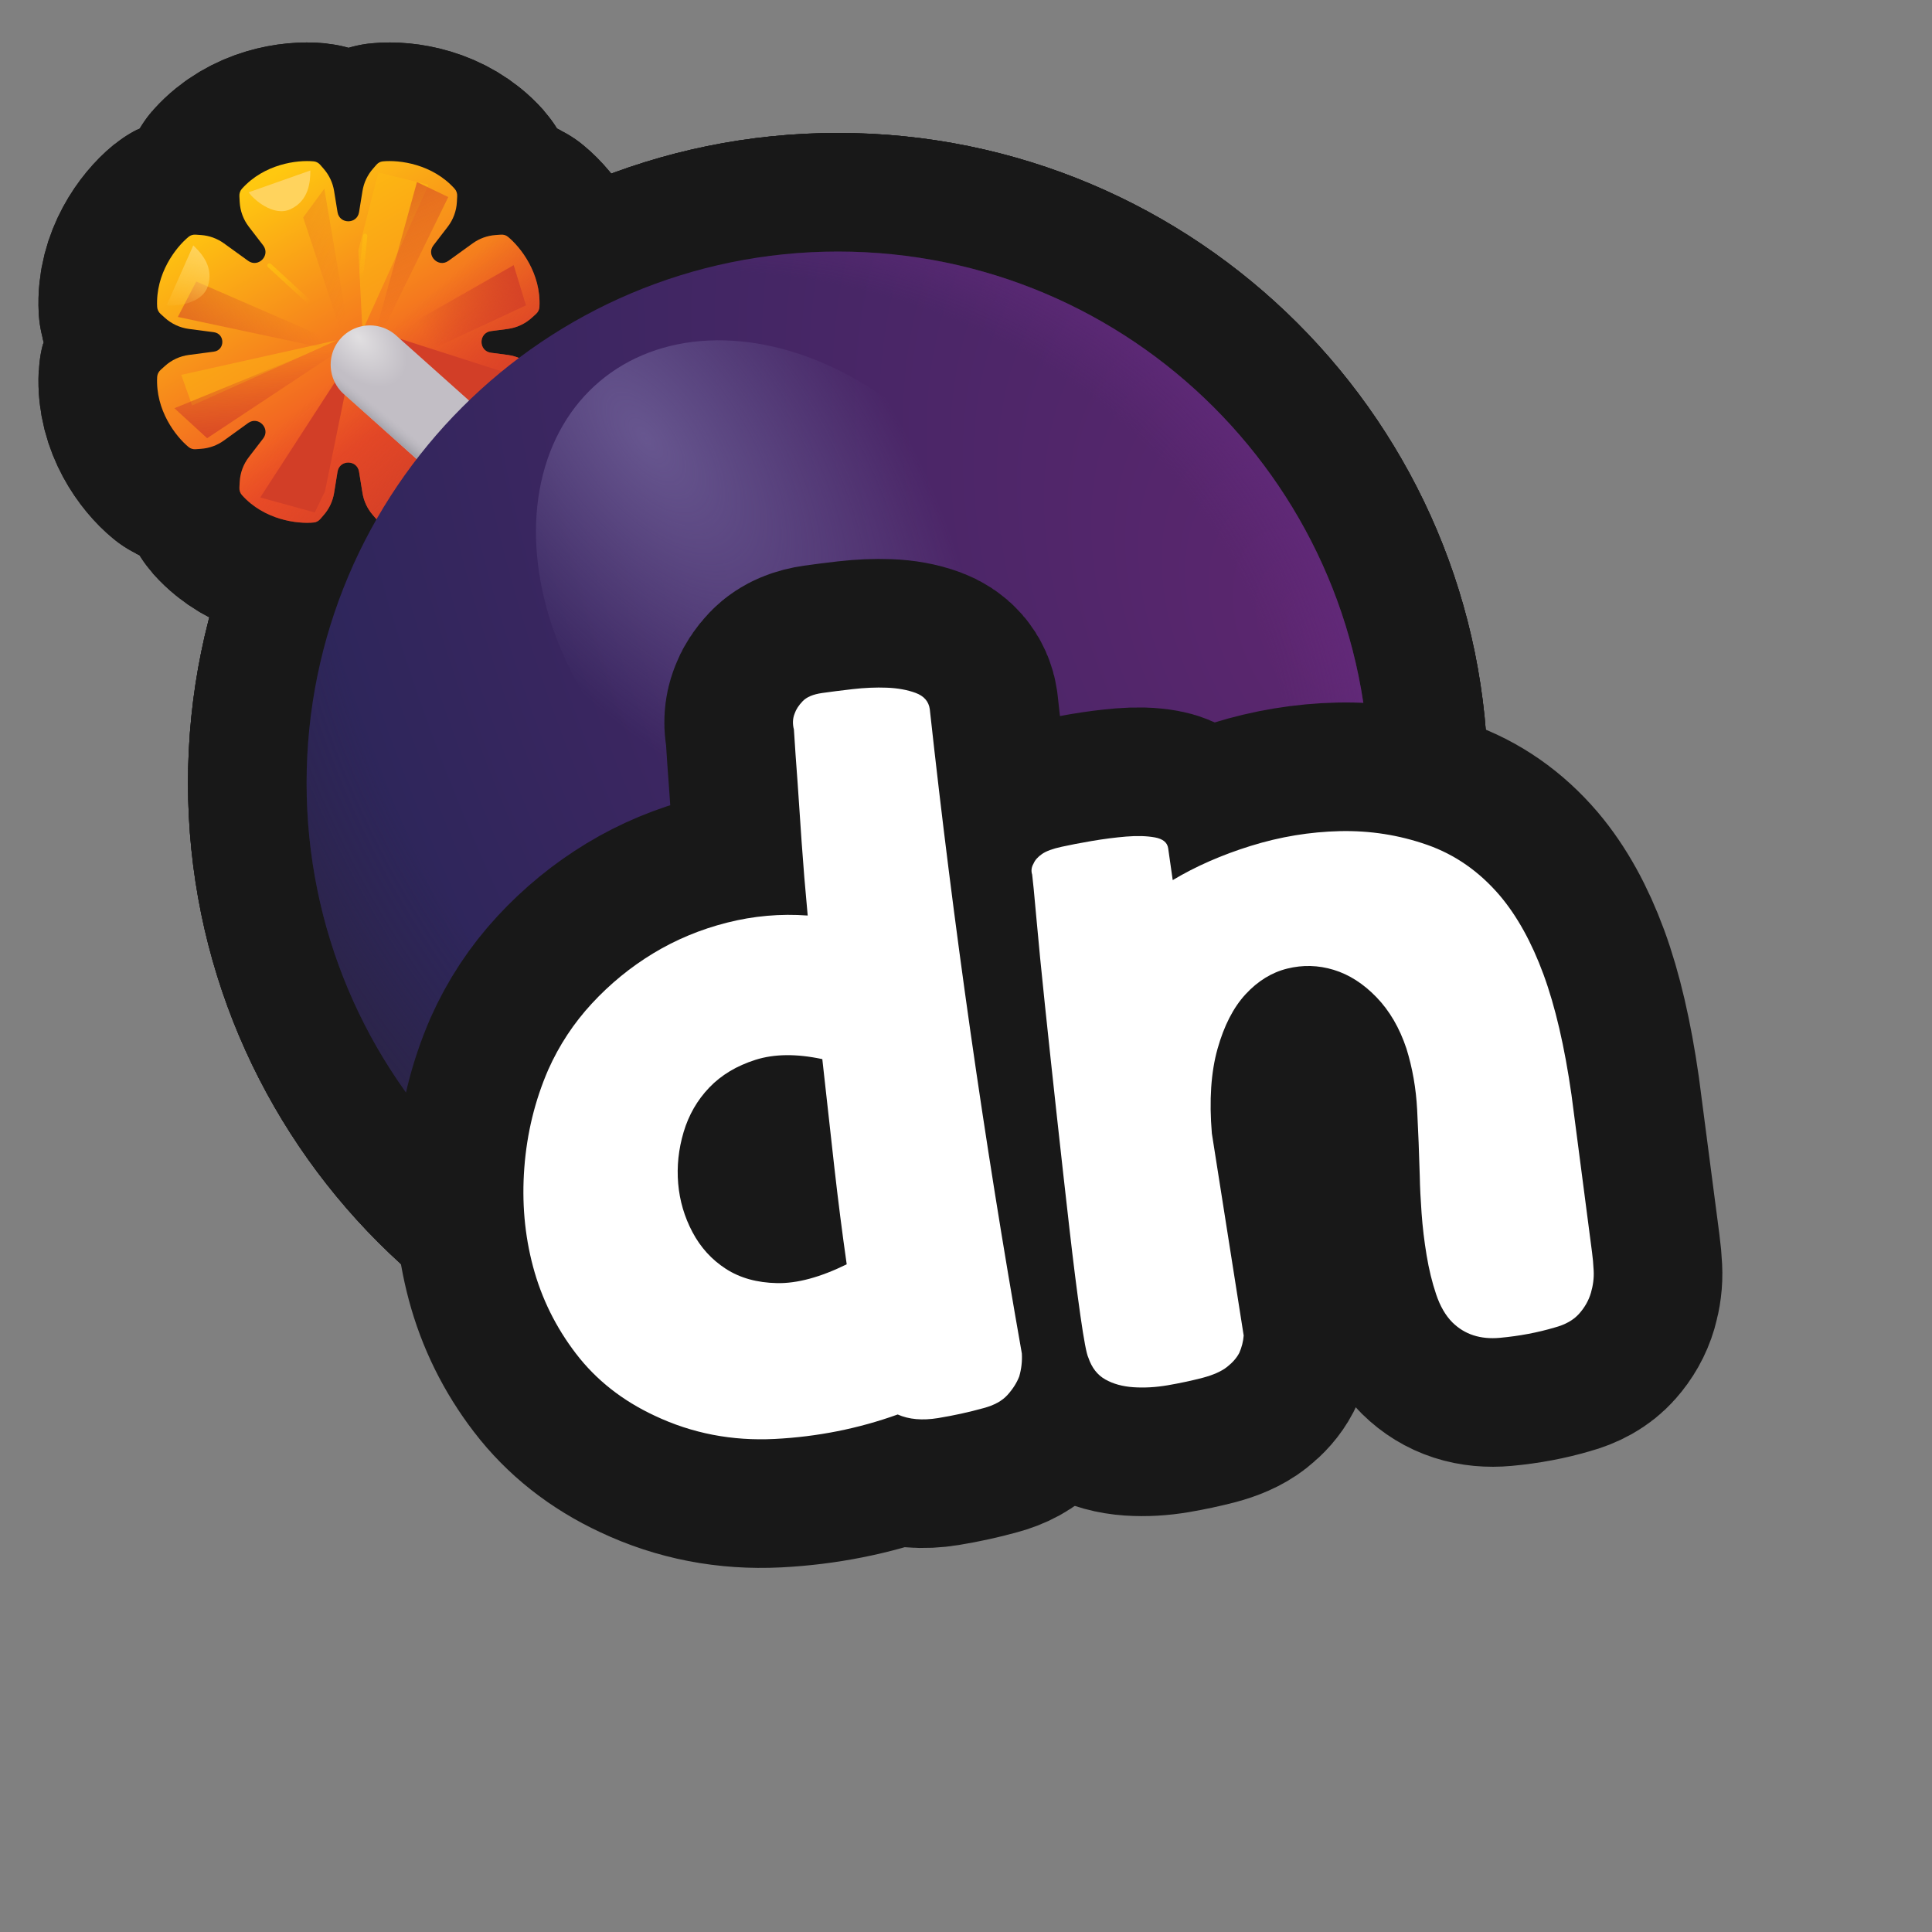 <?xml version="1.0" encoding="UTF-8"?>
<svg id="Pattern" xmlns="http://www.w3.org/2000/svg" width="280" height="280" xmlns:xlink="http://www.w3.org/1999/xlink" viewBox="0 0 280 280">
  <rect x="0" y="0" width="280" height="280" fill="#808080" stroke="none"/>
  <defs>
    <linearGradient id="linear-gradient" x1="-1207.574" y1="-7165.803" x2="-1253.779" y2="-7192.263" gradientTransform="translate(-7128.485 -1181) rotate(-90) scale(1 -1)" gradientUnits="userSpaceOnUse">
      <stop offset="0" stop-color="#ffc810"/>
      <stop offset=".756" stop-color="#ef4e26"/>
    </linearGradient>
    <linearGradient id="linear-gradient-2" x1="-1249.834" y1="-7196.052" x2="-1232.458" y2="-7180.65" gradientTransform="translate(-7128.485 -1181) rotate(-90) scale(1 -1)" gradientUnits="userSpaceOnUse">
      <stop offset="0" stop-color="#d23e27"/>
      <stop offset="1" stop-color="#d23e27" stop-opacity="0"/>
    </linearGradient>
    <linearGradient id="linear-gradient-3" x1="-1249.286" y1="-7168.054" x2="-1231.436" y2="-7168.665" xlink:href="#linear-gradient-2"/>
    <linearGradient id="linear-gradient-4" x1="-1235.017" y1="-7157.179" x2="-1225.747" y2="-7172.446" xlink:href="#linear-gradient-2"/>
    <linearGradient id="linear-gradient-5" x1="-1210.015" y1="-7181.736" x2="-1225.949" y2="-7189.806" xlink:href="#linear-gradient-2"/>
    <linearGradient id="linear-gradient-6" x1="-1215.564" y1="-7164.098" x2="-1223.283" y2="-7180.204" xlink:href="#linear-gradient-2"/>
    <linearGradient id="linear-gradient-7" x1="-1220.415" y1="-7207.239" x2="-1229.992" y2="-7190.258" xlink:href="#linear-gradient-2"/>
    <radialGradient id="radial-gradient" cx="-6103.593" cy="3439.9" fx="-6103.593" fy="3439.9" r="6.319" gradientTransform="translate(8934.98 20137.766) rotate(46.679) scale(3.393 -2.128)" gradientUnits="userSpaceOnUse">
      <stop offset="0" stop-color="#e1dfe1"/>
      <stop offset=".394" stop-color="#c2bec5"/>
    </radialGradient>
    <linearGradient id="linear-gradient-8" x1="-1246.201" y1="-7187.602" x2="-1244.621" y2="-7188.885" gradientTransform="translate(-7128.485 -1181) rotate(-90) scale(1 -1)" gradientUnits="userSpaceOnUse">
      <stop offset="0" stop-color="#a3a1a8"/>
      <stop offset="1" stop-color="#b8b6bd" stop-opacity="0"/>
    </linearGradient>
    <radialGradient id="radial-gradient-2" cx="-6760.102" cy="-521.71" fx="-6760.102" fy="-521.71" r="6.319" gradientTransform="translate(-114756.771 85522.618) rotate(150.614) scale(21.017 -34.568)" gradientUnits="userSpaceOnUse">
      <stop offset=".006" stop-color="#5c266f"/>
      <stop offset="1" stop-color="#2e265b"/>
    </radialGradient>
    <radialGradient id="radial-gradient-3" cx="-6727.889" cy="-464.713" fx="-6727.889" fy="-464.713" r="6.319" gradientTransform="translate(-107377.268 111425.175) rotate(138.535) scale(22.936 -26.322)" gradientUnits="userSpaceOnUse">
      <stop offset=".719" stop-color="#29233a" stop-opacity="0"/>
      <stop offset="1" stop-color="#29233a"/>
    </radialGradient>
    <radialGradient id="radial-gradient-4" cx="-5942.545" cy="-363.908" fx="-5942.545" fy="-363.908" r="6.319" gradientTransform="translate(104757.926 -49632.042) rotate(-22.45) scale(19.476 -16.532)" gradientUnits="userSpaceOnUse">
      <stop offset=".81" stop-color="#672b80" stop-opacity="0"/>
      <stop offset="1" stop-color="#672b80"/>
    </radialGradient>
    <radialGradient id="radial-gradient-5" cx="-6351.454" cy="716.428" fx="-6351.454" fy="716.428" r="6.319" gradientTransform="translate(-8316.577 91334.429) rotate(92.148) scale(14.411 -6.984)" gradientUnits="userSpaceOnUse">
      <stop offset="0" stop-color="#67568f"/>
      <stop offset=".728" stop-color="#67568f" stop-opacity="0"/>
    </radialGradient>
    <linearGradient id="linear-gradient-9" x1="-1216.955" y1="-7157.842" x2="-1226.781" y2="-7154.683" gradientTransform="translate(-7128.485 -1181) rotate(-90) scale(1 -1)" gradientUnits="userSpaceOnUse">
      <stop offset="0" stop-color="#ffd35d"/>
      <stop offset="1" stop-color="#ffd35d" stop-opacity="0"/>
    </linearGradient>
    <linearGradient id="linear-gradient-10" x1="-1220.118" y1="-7167.091" x2="-1224.61" y2="-7173.509" gradientTransform="translate(-7128.485 -1181) rotate(-90) scale(1 -1)" gradientUnits="userSpaceOnUse">
      <stop offset="0" stop-color="#febb12"/>
      <stop offset="1" stop-color="#febb12" stop-opacity="0"/>
    </linearGradient>
    <linearGradient id="linear-gradient-11" x1="-1213.67" y1="-7180.399" x2="-1221.481" y2="-7180.984" xlink:href="#linear-gradient-10"/>
  </defs>
  <a xlink:href="https://www.notion.so/dmmnotes/denied-bfa029478ea0407889d79bc2020eac41?pvs=4">
    <g>
      <g>
        <g>
          <path d="M28.362,34.008c-.364-.026-.727.067-1.009.298-1.878,1.537-4.835,5.353-4.576,10.179.021.394.212.757.505,1.022l.623.562c.967.872,2.176,1.43,3.466,1.601l3.616.476c1.648.217,1.648,2.602,0,2.819l-3.616.476c-1.291.171-2.5.729-3.466,1.601l-.623.562c-.293.265-.484.628-.505,1.022-.259,4.827,2.699,8.643,4.576,10.179.282.231.645.324,1.009.298l.779-.056c1.193-.085,2.338-.501,3.307-1.201l3.51-2.535c1.476-1.067,3.287.799,2.177,2.243l-2.072,2.696c-.794,1.032-1.255,2.281-1.324,3.581l-.044.837c-.021.394.101.786.364,1.08,3.226,3.6,8.014,4.212,10.429,3.973.363-.035.686-.226.925-.501l.512-.59c.784-.902,1.301-2.006,1.493-3.187l.5-3.08c.287-1.769,2.831-1.769,3.118,0l.5,3.08c.192,1.18.709,2.284,1.493,3.187l.512.59c.239.275.562.466.925.501,2.415.239,7.203-.373,10.429-3.973.263-.294.385-.686.364-1.08l-.044-.837c-.068-1.3-.53-2.549-1.323-3.581l-2.073-2.696c-1.11-1.444.701-3.31,2.177-2.243l3.51,2.535c.969.7,2.114,1.116,3.307,1.201l.779.056c.363.026.727-.067,1.009-.298,1.877-1.537,4.835-5.353,4.576-10.179-.021-.394-.212-.757-.505-1.022l-.622-.562c-.967-.872-2.176-1.43-3.466-1.601l-2.428-.32c-1.831-.242-1.831-2.891,0-3.132l2.428-.32c1.291-.171,2.5-.729,3.466-1.601l.622-.562c.293-.265.484-.627.505-1.022.259-4.827-2.699-8.642-4.576-10.179-.282-.231-.646-.324-1.009-.298l-.779.056c-1.193.085-2.338.501-3.307,1.201l-3.51,2.535c-1.476,1.067-3.287-.799-2.177-2.243l2.073-2.696c.793-1.032,1.255-2.281,1.323-3.581l.044-.838c.021-.394-.101-.786-.364-1.08-3.226-3.6-8.014-4.211-10.429-3.973-.363.035-.686.226-.925.502l-.512.59c-.784.903-1.301,2.006-1.493,3.187l-.5,3.08c-.287,1.769-2.831,1.769-3.118,0l-.5-3.08c-.192-1.18-.709-2.284-1.493-3.187l-.512-.59c-.239-.275-.562-.466-.925-.502-2.415-.238-7.203.373-10.429,3.973-.263.294-.385.686-.364,1.08l.044.838c.068,1.3.53,2.549,1.324,3.581l2.072,2.696c1.11,1.444-.701,3.31-2.177,2.243l-3.51-2.535c-.969-.7-2.115-1.116-3.307-1.201l-.779-.056Z" fill="none" stroke="#181818" stroke-linecap="round" stroke-linejoin="round" stroke-width="34.378"/>
          <path d="M28.362,34.008c-.364-.026-.727.067-1.009.298-1.878,1.537-4.835,5.353-4.576,10.179.021.394.212.757.505,1.022l.623.562c.967.872,2.176,1.43,3.466,1.601l3.616.476c1.648.217,1.648,2.602,0,2.819l-3.616.476c-1.291.171-2.5.729-3.466,1.601l-.623.562c-.293.265-.484.628-.505,1.022-.259,4.827,2.699,8.643,4.576,10.179.282.231.645.324,1.009.298l.779-.056c1.193-.085,2.338-.501,3.307-1.201l3.51-2.535c1.476-1.067,3.287.799,2.177,2.243l-2.072,2.696c-.794,1.032-1.255,2.281-1.324,3.581l-.044.837c-.021.394.101.786.364,1.08,3.226,3.6,8.014,4.212,10.429,3.973.363-.035.686-.226.925-.501l.512-.59c.784-.902,1.301-2.006,1.493-3.187l.5-3.08c.287-1.769,2.831-1.769,3.118,0l.5,3.08c.192,1.18.709,2.284,1.493,3.187l.512.59c.239.275.562.466.925.501,2.415.239,7.203-.373,10.429-3.973.263-.294.385-.686.364-1.08l-.044-.837c-.068-1.3-.53-2.549-1.323-3.581l-2.073-2.696c-1.11-1.444.701-3.31,2.177-2.243l3.51,2.535c.969.7,2.114,1.116,3.307,1.201l.779.056c.363.026.727-.067,1.009-.298,1.877-1.537,4.835-5.353,4.576-10.179-.021-.394-.212-.757-.505-1.022l-.622-.562c-.967-.872-2.176-1.43-3.466-1.601l-2.428-.32c-1.831-.242-1.831-2.891,0-3.132l2.428-.32c1.291-.171,2.5-.729,3.466-1.601l.622-.562c.293-.265.484-.627.505-1.022.259-4.827-2.699-8.642-4.576-10.179-.282-.231-.646-.324-1.009-.298l-.779.056c-1.193.085-2.338.501-3.307,1.201l-3.51,2.535c-1.476,1.067-3.287-.799-2.177-2.243l2.073-2.696c.793-1.032,1.255-2.281,1.323-3.581l.044-.838c.021-.394-.101-.786-.364-1.08-3.226-3.6-8.014-4.211-10.429-3.973-.363.035-.686.226-.925.502l-.512.59c-.784.903-1.301,2.006-1.493,3.187l-.5,3.08c-.287,1.769-2.831,1.769-3.118,0l-.5-3.08c-.192-1.18-.709-2.284-1.493-3.187l-.512-.59c-.239-.275-.562-.466-.925-.502-2.415-.238-7.203.373-10.429,3.973-.263.294-.385.686-.364,1.08l.044.838c.068,1.3.53,2.549,1.324,3.581l2.072,2.696c1.11,1.444-.701,3.31-2.177,2.243l-3.51-2.535c-.969-.7-2.115-1.116-3.307-1.201l-.779-.056Z" fill="none" stroke="#181818" stroke-linecap="round" stroke-linejoin="round" stroke-width="34.378"/>
          <path d="M51.147,51.364l-13.427,20.733,7.898,2.172,1.481-3.06,4.048-19.845Z" fill="none" stroke="#181818" stroke-linecap="round" stroke-linejoin="round" stroke-width="34.378"/>
          <path d="M55.491,48.304l12.637,11.748,5.233-6.022-17.87-5.726Z" fill="none" stroke="#181818" stroke-linecap="round" stroke-linejoin="round" stroke-width="34.378"/>
          <g>
            <polygon points="48.877 49.291 26.268 54.326 27.847 58.769 48.877 49.291" fill="none" stroke="#181818" stroke-linecap="round" stroke-linejoin="round" stroke-width="34.378"/>
            <polygon points="48.877 49.291 26.268 54.326 27.847 58.769 48.877 49.291" fill="none" stroke="#181818" stroke-linecap="round" stroke-linejoin="round" stroke-width="34.378"/>
          </g>
          <g>
            <polygon points="62.107 26.78 52.527 47.95 51.938 36.258 54.831 24.998 62.107 26.78" fill="none" stroke="#181818" stroke-linecap="round" stroke-linejoin="round" stroke-width="34.378"/>
            <polygon points="62.107 26.78 52.527 47.95 51.938 36.258 54.831 24.998 62.107 26.78" fill="none" stroke="#181818" stroke-linecap="round" stroke-linejoin="round" stroke-width="34.378"/>
          </g>
          <path d="M54.898,47.02l-29.619,12.144,4.739,4.344,24.88-16.488Z" fill="none" stroke="#181818" stroke-linecap="round" stroke-linejoin="round" stroke-width="34.378"/>
          <g>
            <polygon points="54.109 51.956 28.44 40.8 25.774 45.934 54.109 51.956" fill="none" stroke="#181818" stroke-linecap="round" stroke-linejoin="round" stroke-width="34.378"/>
            <polygon points="54.109 51.956 28.44 40.8 25.774 45.934 54.109 51.956" fill="none" stroke="#181818" stroke-linecap="round" stroke-linejoin="round" stroke-width="34.378"/>
          </g>
          <g>
            <polygon points="53.22 52.549 64.969 28.558 60.428 26.385 53.22 52.549" fill="none" stroke="#181818" stroke-linecap="round" stroke-linejoin="round" stroke-width="34.378"/>
            <polygon points="53.22 52.549 64.969 28.558 60.428 26.385 53.22 52.549" fill="none" stroke="#181818" stroke-linecap="round" stroke-linejoin="round" stroke-width="34.378"/>
          </g>
          <g>
            <polygon points="51.686 54.943 47.003 27.348 43.94 31.519 51.686 54.943" fill="none" stroke="#181818" stroke-linecap="round" stroke-linejoin="round" stroke-width="34.378"/>
            <polygon points="51.686 54.943 47.003 27.348 43.94 31.519 51.686 54.943" fill="none" stroke="#181818" stroke-linecap="round" stroke-linejoin="round" stroke-width="34.378"/>
          </g>
          <path d="M76.224,44.255l-1.777-5.825-20.437,11.65,4.64,2.37,17.574-8.195Z" fill="none" stroke="#181818" stroke-linecap="round" stroke-linejoin="round" stroke-width="34.378"/>
          <path d="M53.609,52.845l18.018,16.093" fill="none" stroke="#181818" stroke-linecap="round" stroke-linejoin="round" stroke-width="34.378"/>
          <path d="M53.609,52.845l18.018,16.093" fill="none" stroke="#181818" stroke-linecap="round" stroke-linejoin="round" stroke-width="34.378"/>
          <path d="M198.452,113.465c0,42.531-34.478,77.009-77.009,77.009-42.531,0-77.009-34.478-77.009-77.009,0-42.531,34.478-77.009,77.009-77.009,42.531,0,77.009,34.478,77.009,77.009Z" fill="none" stroke="#181818" stroke-linecap="round" stroke-linejoin="round" stroke-width="34.378"/>
          <path d="M198.452,113.465c0,42.531-34.478,77.009-77.009,77.009-42.531,0-77.009-34.478-77.009-77.009,0-42.531,34.478-77.009,77.009-77.009,42.531,0,77.009,34.478,77.009,77.009Z" fill="none" stroke="#181818" stroke-linecap="round" stroke-linejoin="round" stroke-width="34.378"/>
          <path d="M198.452,113.465c0,42.531-34.478,77.009-77.009,77.009-42.531,0-77.009-34.478-77.009-77.009,0-42.531,34.478-77.009,77.009-77.009,42.531,0,77.009,34.478,77.009,77.009Z" fill="none" stroke="#181818" stroke-linecap="round" stroke-linejoin="round" stroke-width="34.378"/>
          <ellipse cx="114.236" cy="87.643" rx="31.795" ry="42.362" transform="translate(-29.592 94.32) rotate(-40.154)" fill="none" stroke="#181818" stroke-linecap="round" stroke-linejoin="round" stroke-width="34.378"/>
          <path d="M36.042,27.866l8.935-3.159c0,1.629-.197,4.393-2.913,5.627-2.477,1.126-5.43-1.53-6.022-2.468Z" fill="none" stroke="#181818" stroke-linecap="round" stroke-linejoin="round" stroke-width="34.378"/>
          <path d="M24.161,44.226l3.85-8.66c1.183,1.12,3.054,3.164,2.084,5.984-.886,2.572-4.845,2.891-5.933,2.676Z" fill="none" stroke="#181818" stroke-linecap="round" stroke-linejoin="round" stroke-width="34.378"/>
          <path d="M39.053,38.48l8.639,7.948" fill="none" stroke="#181818" stroke-linecap="round" stroke-linejoin="round" stroke-width="34.378"/>
          <path d="M52.924,34.185l-1.033,10.154" fill="none" stroke="#181818" stroke-linecap="round" stroke-linejoin="round" stroke-width="34.378"/>
        </g>
        <g>
          <path d="M28.362,34.008c-.364-.026-.727.067-1.009.298-1.878,1.537-4.835,5.353-4.576,10.179.021.394.212.757.505,1.022l.623.562c.967.872,2.176,1.43,3.466,1.601l3.616.476c1.648.217,1.648,2.602,0,2.819l-3.616.476c-1.291.171-2.5.729-3.466,1.601l-.623.562c-.293.265-.484.628-.505,1.022-.259,4.827,2.699,8.643,4.576,10.179.282.231.645.324,1.009.298l.779-.056c1.193-.085,2.338-.501,3.307-1.201l3.51-2.535c1.476-1.067,3.287.799,2.177,2.243l-2.072,2.696c-.794,1.032-1.255,2.281-1.324,3.581l-.044.837c-.021.394.101.786.364,1.08,3.226,3.6,8.014,4.212,10.429,3.973.363-.035.686-.226.925-.501l.512-.59c.784-.902,1.301-2.006,1.493-3.187l.5-3.08c.287-1.769,2.831-1.769,3.118,0l.5,3.08c.192,1.18.709,2.284,1.493,3.187l.512.59c.239.275.562.466.925.501,2.415.239,7.203-.373,10.429-3.973.263-.294.385-.686.364-1.08l-.044-.837c-.068-1.3-.53-2.549-1.323-3.581l-2.073-2.696c-1.11-1.444.701-3.31,2.177-2.243l3.51,2.535c.969.7,2.114,1.116,3.307,1.201l.779.056c.363.026.727-.067,1.009-.298,1.877-1.537,4.835-5.353,4.576-10.179-.021-.394-.212-.757-.505-1.022l-.622-.562c-.967-.872-2.176-1.43-3.466-1.601l-2.428-.32c-1.831-.242-1.831-2.891,0-3.132l2.428-.32c1.291-.171,2.5-.729,3.466-1.601l.622-.562c.293-.265.484-.627.505-1.022.259-4.827-2.699-8.642-4.576-10.179-.282-.231-.646-.324-1.009-.298l-.779.056c-1.193.085-2.338.501-3.307,1.201l-3.51,2.535c-1.476,1.067-3.287-.799-2.177-2.243l2.073-2.696c.793-1.032,1.255-2.281,1.323-3.581l.044-.838c.021-.394-.101-.786-.364-1.08-3.226-3.6-8.014-4.211-10.429-3.973-.363.035-.686.226-.925.502l-.512.59c-.784.903-1.301,2.006-1.493,3.187l-.5,3.08c-.287,1.769-2.831,1.769-3.118,0l-.5-3.08c-.192-1.18-.709-2.284-1.493-3.187l-.512-.59c-.239-.275-.562-.466-.925-.502-2.415-.238-7.203.373-10.429,3.973-.263.294-.385.686-.364,1.08l.044.838c.068,1.3.53,2.549,1.324,3.581l2.072,2.696c1.11,1.444-.701,3.31-2.177,2.243l-3.51-2.535c-.969-.7-2.115-1.116-3.307-1.201l-.779-.056Z" fill="url(#linear-gradient)" fill-rule="evenodd" stroke-width="0"/>
          <path d="M28.362,34.008c-.364-.026-.727.067-1.009.298-1.878,1.537-4.835,5.353-4.576,10.179.021.394.212.757.505,1.022l.623.562c.967.872,2.176,1.43,3.466,1.601l3.616.476c1.648.217,1.648,2.602,0,2.819l-3.616.476c-1.291.171-2.5.729-3.466,1.601l-.623.562c-.293.265-.484.628-.505,1.022-.259,4.827,2.699,8.643,4.576,10.179.282.231.645.324,1.009.298l.779-.056c1.193-.085,2.338-.501,3.307-1.201l3.51-2.535c1.476-1.067,3.287.799,2.177,2.243l-2.072,2.696c-.794,1.032-1.255,2.281-1.324,3.581l-.044.837c-.021.394.101.786.364,1.08,3.226,3.6,8.014,4.212,10.429,3.973.363-.035.686-.226.925-.501l.512-.59c.784-.902,1.301-2.006,1.493-3.187l.5-3.08c.287-1.769,2.831-1.769,3.118,0l.5,3.08c.192,1.18.709,2.284,1.493,3.187l.512.59c.239.275.562.466.925.501,2.415.239,7.203-.373,10.429-3.973.263-.294.385-.686.364-1.08l-.044-.837c-.068-1.3-.53-2.549-1.323-3.581l-2.073-2.696c-1.11-1.444.701-3.31,2.177-2.243l3.51,2.535c.969.7,2.114,1.116,3.307,1.201l.779.056c.363.026.727-.067,1.009-.298,1.877-1.537,4.835-5.353,4.576-10.179-.021-.394-.212-.757-.505-1.022l-.622-.562c-.967-.872-2.176-1.43-3.466-1.601l-2.428-.32c-1.831-.242-1.831-2.891,0-3.132l2.428-.32c1.291-.171,2.5-.729,3.466-1.601l.622-.562c.293-.265.484-.627.505-1.022.259-4.827-2.699-8.642-4.576-10.179-.282-.231-.646-.324-1.009-.298l-.779.056c-1.193.085-2.338.501-3.307,1.201l-3.51,2.535c-1.476,1.067-3.287-.799-2.177-2.243l2.073-2.696c.793-1.032,1.255-2.281,1.323-3.581l.044-.838c.021-.394-.101-.786-.364-1.08-3.226-3.6-8.014-4.211-10.429-3.973-.363.035-.686.226-.925.502l-.512.59c-.784.903-1.301,2.006-1.493,3.187l-.5,3.08c-.287,1.769-2.831,1.769-3.118,0l-.5-3.08c-.192-1.18-.709-2.284-1.493-3.187l-.512-.59c-.239-.275-.562-.466-.925-.502-2.415-.238-7.203.373-10.429,3.973-.263.294-.385.686-.364,1.08l.044.838c.068,1.3.53,2.549,1.324,3.581l2.072,2.696c1.11,1.444-.701,3.31-2.177,2.243l-3.51-2.535c-.969-.7-2.115-1.116-3.307-1.201l-.779-.056Z" fill="url(#linear-gradient-2)" fill-rule="evenodd" stroke-width="0"/>
          <path d="M51.147,51.364l-13.427,20.733,7.898,2.172,1.481-3.06,4.048-19.845Z" fill="#d23e27" stroke-width="0"/>
          <path d="M55.491,48.304l12.637,11.748,5.233-6.022-17.87-5.726Z" fill="#d23e27" stroke-width="0"/>
          <polygon points="48.877 49.291 26.268 54.326 27.847 58.769 48.877 49.291" fill="#febb12" opacity=".5" stroke-width="0"/>
          <polygon points="62.107 26.78 52.527 47.95 51.938 36.258 54.831 24.998 62.107 26.78" fill="#febb12" opacity=".5" stroke-width="0"/>
          <path d="M54.898,47.02l-29.619,12.144,4.739,4.344,24.88-16.488Z" fill="url(#linear-gradient-3)" stroke-width="0"/>
          <polygon points="54.109 51.956 28.44 40.8 25.774 45.934 54.109 51.956" fill="url(#linear-gradient-4)" opacity=".6" stroke-width="0"/>
          <polygon points="53.22 52.549 64.969 28.558 60.428 26.385 53.22 52.549" fill="url(#linear-gradient-5)" opacity=".6" stroke-width="0"/>
          <polygon points="51.686 54.943 47.003 27.348 43.94 31.519 51.686 54.943" fill="url(#linear-gradient-6)" opacity=".3" stroke-width="0"/>
          <path d="M76.224,44.255l-1.777-5.825-20.437,11.65,4.64,2.37,17.574-8.195Z" fill="url(#linear-gradient-7)" stroke-width="0"/>
          <path d="M53.609,52.845l18.018,16.093" fill="none" stroke="url(#radial-gradient)" stroke-linecap="round" stroke-width="11.374"/>
          <path d="M53.609,52.845l18.018,16.093" fill="none" stroke="url(#linear-gradient-8)" stroke-linecap="round" stroke-width="11.374"/>
          <path d="M198.452,113.465c0,42.531-34.478,77.009-77.009,77.009-42.531,0-77.009-34.478-77.009-77.009,0-42.531,34.478-77.009,77.009-77.009,42.531,0,77.009,34.478,77.009,77.009Z" fill="url(#radial-gradient-2)" stroke-width="0"/>
          <path d="M198.452,113.465c0,42.531-34.478,77.009-77.009,77.009-42.531,0-77.009-34.478-77.009-77.009,0-42.531,34.478-77.009,77.009-77.009,42.531,0,77.009,34.478,77.009,77.009Z" fill="url(#radial-gradient-3)" stroke-width="0"/>
          <path d="M198.452,113.465c0,42.531-34.478,77.009-77.009,77.009-42.531,0-77.009-34.478-77.009-77.009,0-42.531,34.478-77.009,77.009-77.009,42.531,0,77.009,34.478,77.009,77.009Z" fill="url(#radial-gradient-4)" stroke-width="0"/>
          <ellipse cx="114.236" cy="87.643" rx="31.795" ry="42.362" transform="translate(-29.592 94.32) rotate(-40.154)" fill="url(#radial-gradient-5)" stroke-width="0"/>
          <path d="M36.042,27.866l8.935-3.159c0,1.629-.197,4.393-2.913,5.627-2.477,1.126-5.43-1.53-6.022-2.468Z" fill="#ffd35d" stroke-width="0"/>
          <path d="M24.161,44.226l3.85-8.66c1.183,1.12,3.054,3.164,2.084,5.984-.886,2.572-4.845,2.891-5.933,2.676Z" fill="url(#linear-gradient-9)" stroke-width="0"/>
          <path d="M39.053,38.48l8.639,7.948" fill="none" stroke="url(#linear-gradient-10)" stroke-linecap="round" stroke-width=".632"/>
          <path d="M52.924,34.185l-1.033,10.154" fill="none" stroke="url(#linear-gradient-11)" stroke-linecap="round" stroke-width=".632"/>
        </g>
      </g>
      <g id="AC">
        <g>
          <path d="M134.751,102.771c3.407,31.18,7.854,62.309,13.342,93.381.066,1.133-.061,2.245-.379,3.336-.348.905-.909,1.795-1.688,2.665-.78.874-1.948,1.515-3.505,1.928-2.105.586-4.295,1.064-6.57,1.438-2.278.372-4.229.198-5.852-.52-5.698,2.049-11.641,3.231-17.823,3.545-6.185.312-11.979-.807-17.384-3.364-4.688-2.184-8.492-5.182-11.414-8.997-2.922-3.812-4.995-8.01-6.221-12.591-1.225-4.579-1.648-9.369-1.268-14.368.377-4.998,1.533-9.728,3.464-14.189,1.583-3.554,3.693-6.755,6.331-9.606,2.635-2.848,5.595-5.269,8.876-7.259,3.282-1.989,6.851-3.475,10.704-4.453,3.854-.979,7.75-1.321,11.693-1.03-.361-3.846-.654-7.395-.879-10.644-.229-3.248-.422-6.095-.58-8.547-.213-2.822-.395-5.411-.539-7.768-.214-.827-.181-1.591.1-2.298.199-.599.588-1.201,1.168-1.807.578-.604,1.52-1.002,2.826-1.188,1.21-.173,2.682-.359,4.413-.56,1.73-.198,3.386-.27,4.963-.21,1.577.061,2.969.313,4.174.759,1.205.448,1.888,1.229,2.047,2.347ZM119.175,153.496c-3.729-.797-6.956-.764-9.685.101-2.729.866-4.963,2.207-6.701,4.024-1.736,1.817-2.977,3.969-3.714,6.451-.739,2.482-1.001,4.97-.788,7.459s.905,4.84,2.076,7.049c1.172,2.211,2.779,3.978,4.823,5.303s4.519,2.018,7.429,2.076c2.908.061,6.273-.848,10.096-2.726-.652-4.566-1.248-9.237-1.788-14.01-.539-4.772-1.123-10.015-1.748-15.728Z" fill="none" stroke="#181818" stroke-linecap="round" stroke-linejoin="round" stroke-width="37.277"/>
          <path d="M181.301,122.583c4.233-1.319,8.529-2.026,12.891-2.129,4.358-.099,8.567.56,12.621,1.978s7.564,3.865,10.534,7.338c2.516,2.972,4.629,6.782,6.341,11.434,1.711,4.655,3.066,10.475,4.064,17.464l2.977,22.826c.106.748.185,1.639.239,2.677.053,1.039-.081,2.104-.399,3.195-.32,1.093-.89,2.103-1.707,3.024-.82.927-2.008,1.593-3.564,2.008-2.464.73-5.104,1.229-7.919,1.488s-5.11-.482-6.88-2.228c-.998-.998-1.787-2.357-2.366-4.084-.581-1.722-1.039-3.606-1.378-5.65-.341-2.043-.582-4.076-.729-6.103-.146-2.021-.234-3.793-.26-5.311-.095-3.313-.22-6.531-.38-9.646-.159-3.115-.68-6.083-1.557-8.906-.999-2.996-2.447-5.475-4.344-7.438-1.898-1.963-3.965-3.285-6.201-3.965s-4.48-.737-6.73-.179c-2.251.559-4.261,1.798-6.031,3.715-1.771,1.917-3.128,4.561-4.073,7.928-.945,3.369-1.218,7.449-.818,12.242l4.613,29.296c-.067.865-.28,1.704-.639,2.516-.374.721-.966,1.4-1.777,2.037-.813.641-1.998,1.163-3.555,1.578-1.651.425-3.336.784-5.053,1.078-1.719.293-3.368.386-4.952.28-1.585-.108-2.947-.482-4.084-1.129-1.141-.644-1.954-1.693-2.447-3.145-.268-.532-.648-2.547-1.148-6.042-.499-3.494-1.035-7.743-1.607-12.751-.572-5.004-1.173-10.363-1.798-16.075-.626-5.71-1.202-11.073-1.728-16.087-.526-5.012-.947-9.279-1.258-12.801-.314-3.521-.517-5.607-.609-6.261-.174-.545-.107-1.077.199-1.598.213-.505.622-.967,1.229-1.388.604-.418,1.553-.768,2.846-1.048,1.197-.265,2.654-.545,4.373-.84,1.717-.292,3.374-.505,4.973-.639,1.598-.132,2.982-.092,4.154.119,1.172.214,1.816.739,1.938,1.578l.658,4.613c3.328-1.995,7.109-3.654,11.344-4.972Z" fill="none" stroke="#181818" stroke-linecap="round" stroke-linejoin="round" stroke-width="37.277"/>
        </g>
        <g>
          <path d="M134.751,102.771c3.407,31.18,7.854,62.309,13.342,93.381.066,1.133-.061,2.245-.379,3.336-.348.905-.909,1.795-1.688,2.665-.78.874-1.948,1.515-3.505,1.928-2.105.586-4.295,1.064-6.57,1.438-2.278.372-4.229.198-5.852-.52-5.698,2.049-11.641,3.231-17.823,3.545-6.185.312-11.979-.807-17.384-3.364-4.688-2.184-8.492-5.182-11.414-8.997-2.922-3.812-4.995-8.01-6.221-12.591-1.225-4.579-1.648-9.369-1.268-14.368.377-4.998,1.533-9.728,3.464-14.189,1.583-3.554,3.693-6.755,6.331-9.606,2.635-2.848,5.595-5.269,8.876-7.259,3.282-1.989,6.851-3.475,10.704-4.453,3.854-.979,7.75-1.321,11.693-1.03-.361-3.846-.654-7.395-.879-10.644-.229-3.248-.422-6.095-.58-8.547-.213-2.822-.395-5.411-.539-7.768-.214-.827-.181-1.591.1-2.298.199-.599.588-1.201,1.168-1.807.578-.604,1.52-1.002,2.826-1.188,1.21-.173,2.682-.359,4.413-.56,1.73-.198,3.386-.27,4.963-.21,1.577.061,2.969.313,4.174.759,1.205.448,1.888,1.229,2.047,2.347ZM119.175,153.496c-3.729-.797-6.956-.764-9.685.101-2.729.866-4.963,2.207-6.701,4.024-1.736,1.817-2.977,3.969-3.714,6.451-.739,2.482-1.001,4.97-.788,7.459s.905,4.84,2.076,7.049c1.172,2.211,2.779,3.978,4.823,5.303s4.519,2.018,7.429,2.076c2.908.061,6.273-.848,10.096-2.726-.652-4.566-1.248-9.237-1.788-14.01-.539-4.772-1.123-10.015-1.748-15.728Z" fill="#fff" stroke-width="0"/>
          <path d="M181.301,122.583c4.233-1.319,8.529-2.026,12.891-2.129,4.358-.099,8.567.56,12.621,1.978s7.564,3.865,10.534,7.338c2.516,2.972,4.629,6.782,6.341,11.434,1.711,4.655,3.066,10.475,4.064,17.464l2.977,22.826c.106.748.185,1.639.239,2.677.053,1.039-.081,2.104-.399,3.195-.32,1.093-.89,2.103-1.707,3.024-.82.927-2.008,1.593-3.564,2.008-2.464.73-5.104,1.229-7.919,1.488s-5.11-.482-6.88-2.228c-.998-.998-1.787-2.357-2.366-4.084-.581-1.722-1.039-3.606-1.378-5.65-.341-2.043-.582-4.076-.729-6.103-.146-2.021-.234-3.793-.26-5.311-.095-3.313-.22-6.531-.38-9.646-.159-3.115-.68-6.083-1.557-8.906-.999-2.996-2.447-5.475-4.344-7.438-1.898-1.963-3.965-3.285-6.201-3.965s-4.48-.737-6.73-.179c-2.251.559-4.261,1.798-6.031,3.715-1.771,1.917-3.128,4.561-4.073,7.928-.945,3.369-1.218,7.449-.818,12.242l4.613,29.296c-.067.865-.28,1.704-.639,2.516-.374.721-.966,1.4-1.777,2.037-.813.641-1.998,1.163-3.555,1.578-1.651.425-3.336.784-5.053,1.078-1.719.293-3.368.386-4.952.28-1.585-.108-2.947-.482-4.084-1.129-1.141-.644-1.954-1.693-2.447-3.145-.268-.532-.648-2.547-1.148-6.042-.499-3.494-1.035-7.743-1.607-12.751-.572-5.004-1.173-10.363-1.798-16.075-.626-5.71-1.202-11.073-1.728-16.087-.526-5.012-.947-9.279-1.258-12.801-.314-3.521-.517-5.607-.609-6.261-.174-.545-.107-1.077.199-1.598.213-.505.622-.967,1.229-1.388.604-.418,1.553-.768,2.846-1.048,1.197-.265,2.654-.545,4.373-.84,1.717-.292,3.374-.505,4.973-.639,1.598-.132,2.982-.092,4.154.119,1.172.214,1.816.739,1.938,1.578l.658,4.613c3.328-1.995,7.109-3.654,11.344-4.972Z" fill="#fff" stroke-width="0"/>
        </g>
      </g>
    </g>
  </a>
</svg>